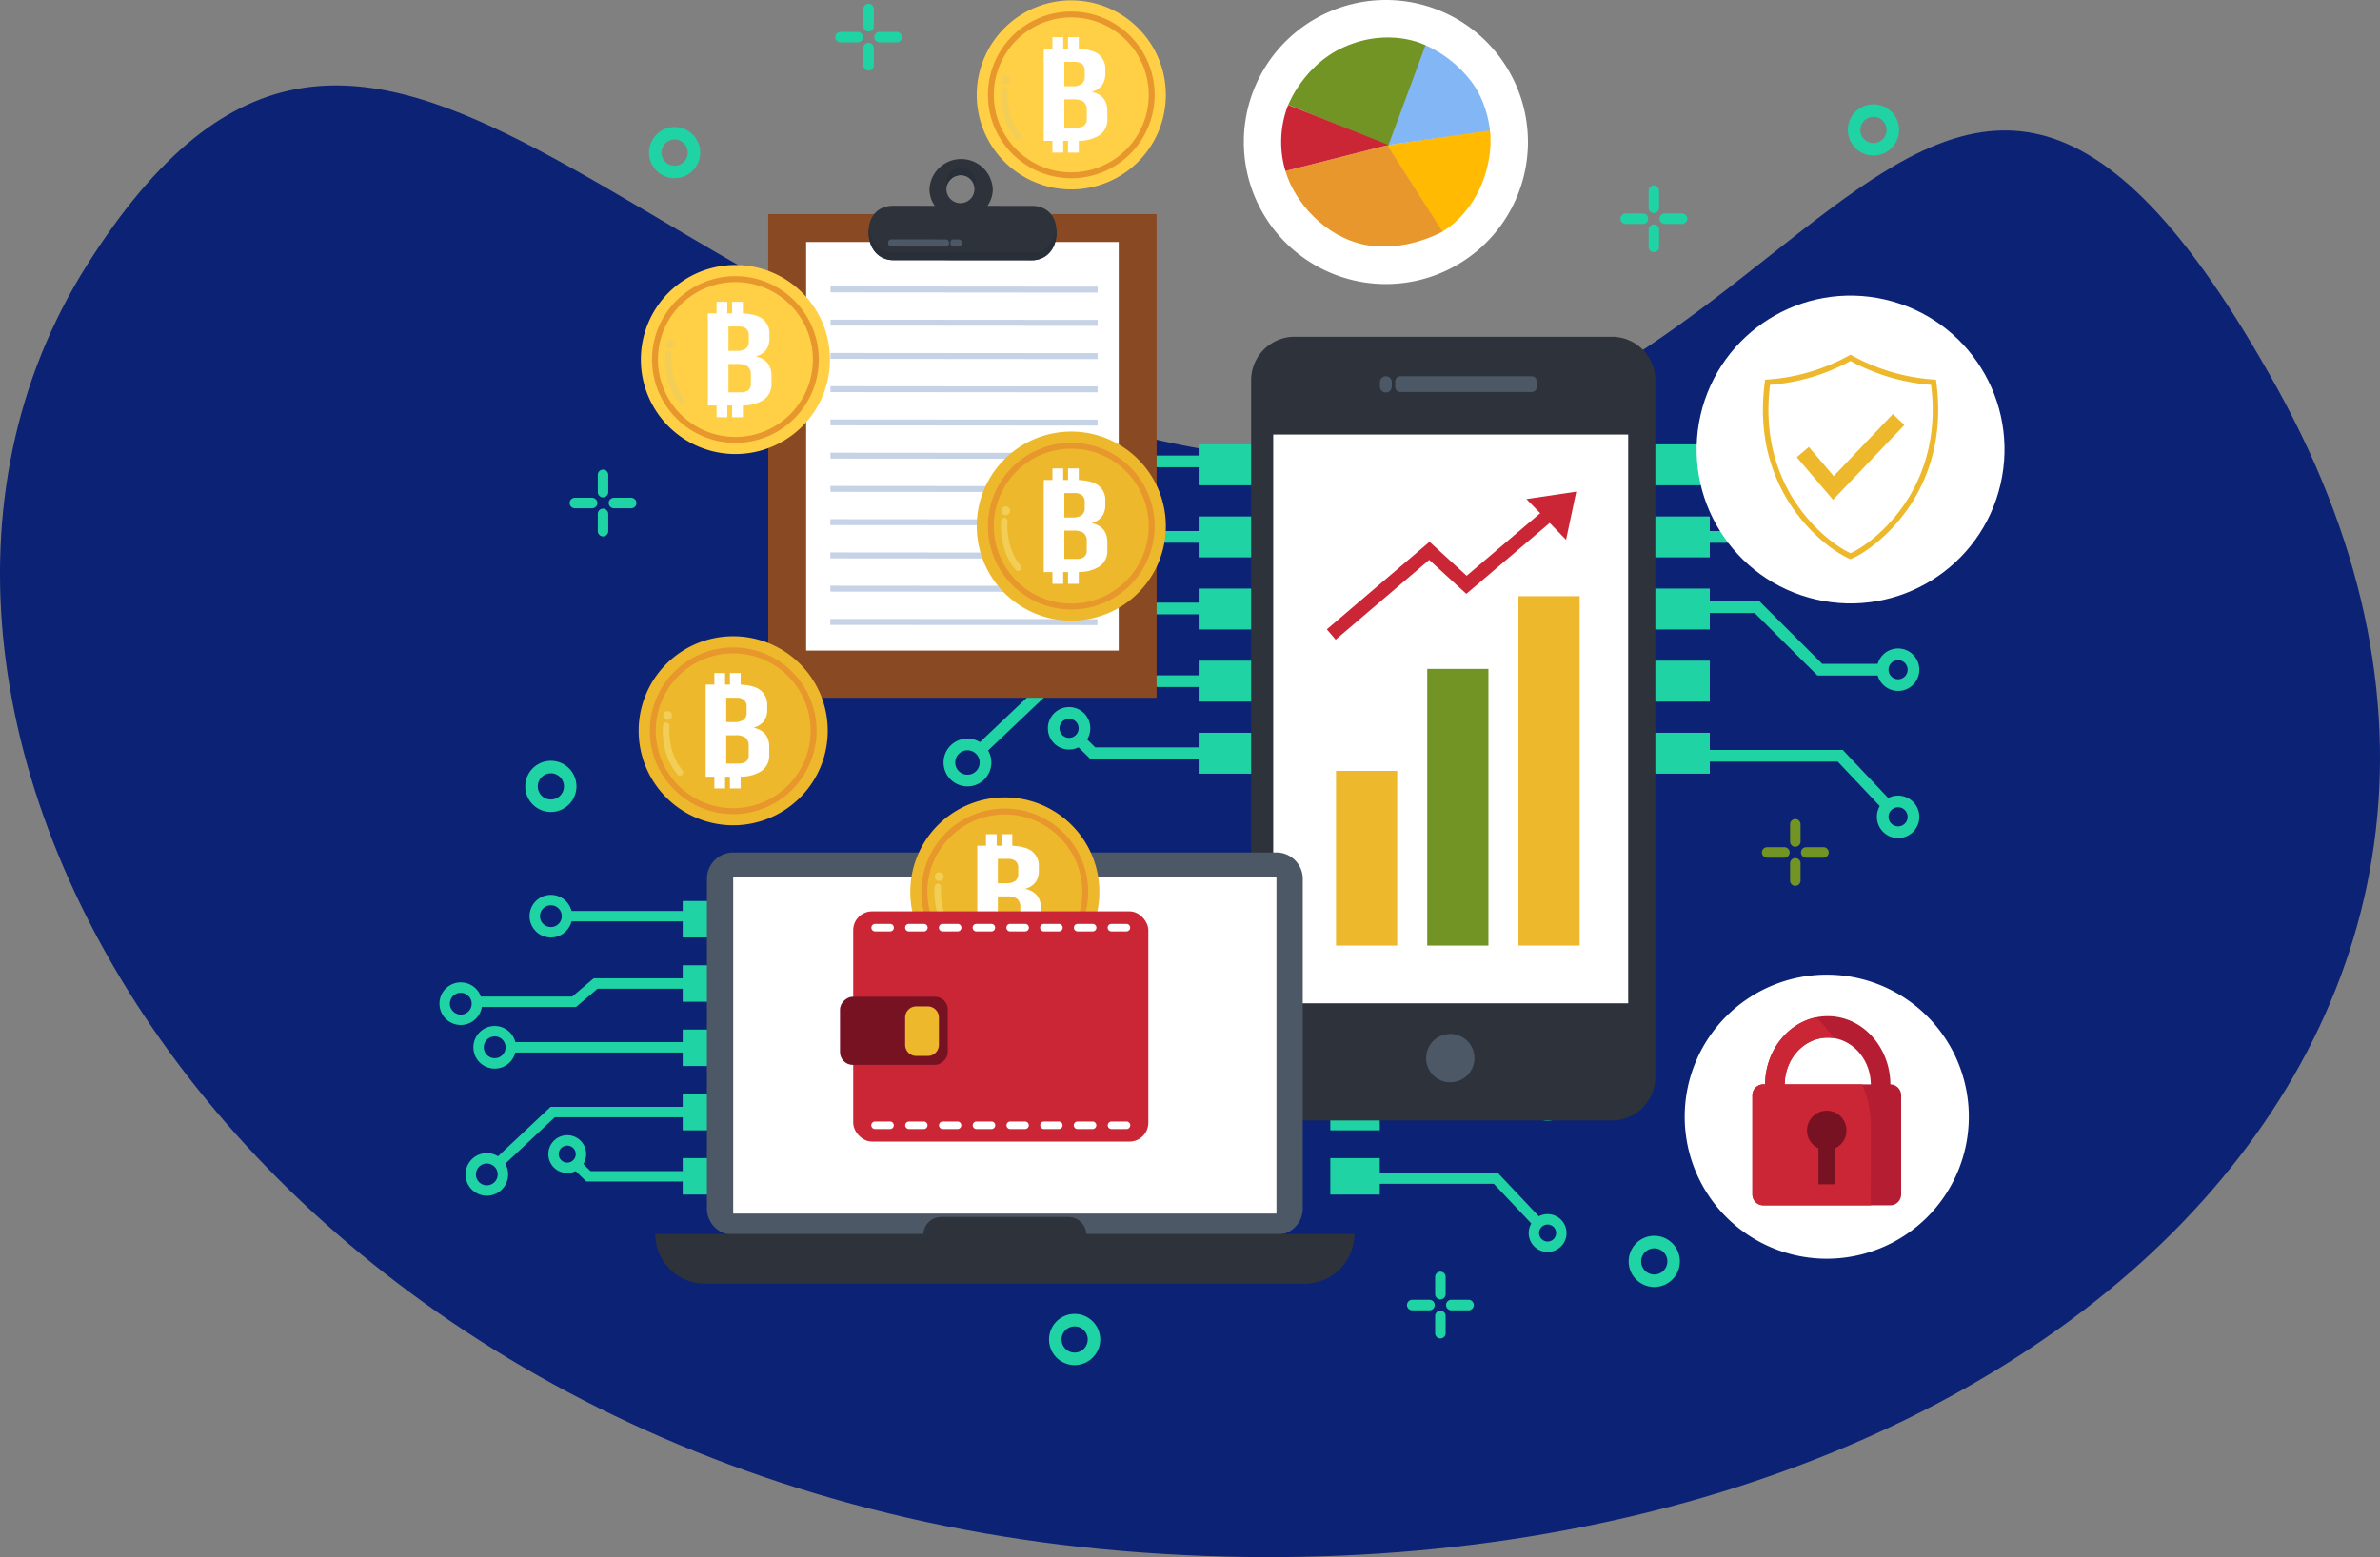<svg xmlns="http://www.w3.org/2000/svg" width="806.135" height="527.571" viewBox="0 0 806.135 527.571">
  <rect x="0" y="0" width="806.135" height="527.571" fill="#808080" stroke="none"/>
  <g id="Group_5208" data-name="Group 5208" transform="translate(-140 -872.745)">
    <path id="Path_3635" data-name="Path 3635" d="M3006.062,2319.4c-198.088-32.973-284.358-217.779-381.968-62.737s56.142,410.876,350.866,435.415,514.054-171.627,391.129-394.007S3204.149,2352.369,3006.062,2319.4Z" transform="translate(-2454.801 -1293.838)" fill="#0b2275"/>
    <g id="Objects" transform="translate(269.227 823.746)">
      <g id="Group_5176" data-name="Group 5176" transform="translate(19.629 48.999)">
        <g id="Group_5053" data-name="Group 5053" transform="translate(29.061 1.278)">
          <g id="Group_5052" data-name="Group 5052">
            <g id="Group_5042" data-name="Group 5042" transform="translate(0 256.498)">
              <path id="Path_8190" data-name="Path 8190" d="M53.558,290.391a8.67,8.67,0,1,1,8.67-8.67A8.682,8.682,0,0,1,53.558,290.391Zm0-13.1a4.434,4.434,0,1,0,4.434,4.434A4.44,4.44,0,0,0,53.558,277.287Z" transform="translate(-44.888 -273.052)" fill="#1fd3a4"/>
            </g>
            <g id="Group_5043" data-name="Group 5043" transform="translate(373.737 417.431)">
              <path id="Path_8191" data-name="Path 8191" d="M378.4,430.27a8.67,8.67,0,1,1,8.67-8.669A8.68,8.68,0,0,1,378.4,430.27Zm0-13.1a4.434,4.434,0,1,0,4.434,4.435A4.441,4.441,0,0,0,378.4,417.166Z" transform="translate(-369.731 -412.931)" fill="#1fd3a4"/>
            </g>
            <g id="Group_5044" data-name="Group 5044" transform="translate(447.978 34.075)">
              <path id="Path_8192" data-name="Path 8192" d="M442.929,97.066A8.67,8.67,0,1,1,451.6,88.4,8.681,8.681,0,0,1,442.929,97.066Zm0-13.1a4.434,4.434,0,1,0,4.434,4.435A4.441,4.441,0,0,0,442.929,83.962Z" transform="translate(-434.259 -79.727)" fill="#1fd3a4"/>
            </g>
            <g id="Group_5045" data-name="Group 5045" transform="translate(177.407 443.891)">
              <path id="Path_8193" data-name="Path 8193" d="M207.756,453.27a8.67,8.67,0,1,1,8.67-8.67A8.682,8.682,0,0,1,207.756,453.27Zm0-13.106a4.435,4.435,0,1,0,4.435,4.435A4.44,4.44,0,0,0,207.756,440.164Z" transform="translate(-199.086 -435.929)" fill="#1fd3a4"/>
            </g>
            <g id="Group_5046" data-name="Group 5046" transform="translate(41.911 41.761)">
              <path id="Path_8194" data-name="Path 8194" d="M89.986,103.747a8.67,8.67,0,1,1,8.671-8.669A8.681,8.681,0,0,1,89.986,103.747Zm0-13.1a4.434,4.434,0,1,0,4.435,4.435A4.44,4.44,0,0,0,89.986,90.643Z" transform="translate(-81.316 -86.408)" fill="#1fd3a4"/>
            </g>
            <g id="Group_5047" data-name="Group 5047" transform="translate(15.023 157.837)">
              <path id="Path_8195" data-name="Path 8195" d="M68.011,187.3a1.777,1.777,0,0,0-1.776,1.776v5.843a1.776,1.776,0,0,0,3.553,0v-5.843A1.776,1.776,0,0,0,68.011,187.3Z" transform="translate(-56.698 -187.298)" fill="#1fd3a4"/>
              <path id="Path_8196" data-name="Path 8196" d="M68.011,198.8a1.777,1.777,0,0,0-1.776,1.776v5.843a1.776,1.776,0,1,0,3.553,0v-5.843A1.776,1.776,0,0,0,68.011,198.8Z" transform="translate(-56.698 -185.567)" fill="#1fd3a4"/>
              <path id="Path_8197" data-name="Path 8197" d="M77.065,195.587H71.222a1.776,1.776,0,1,0,0,3.553h5.842a1.776,1.776,0,1,0,0-3.553Z" transform="translate(-56.215 -186.05)" fill="#1fd3a4"/>
              <path id="Path_8198" data-name="Path 8198" d="M65.565,195.587H59.722a1.776,1.776,0,0,0,0,3.553h5.842a1.776,1.776,0,1,0,0-3.553Z" transform="translate(-57.946 -186.05)" fill="#1fd3a4"/>
            </g>
            <g id="Group_5048" data-name="Group 5048" transform="translate(104.985)">
              <path id="Path_8199" data-name="Path 8199" d="M146.2,50.11a1.776,1.776,0,0,0-1.776,1.776v5.842a1.776,1.776,0,1,0,3.553,0V51.886A1.776,1.776,0,0,0,146.2,50.11Z" transform="translate(-134.89 -50.11)" fill="#1fd3a4"/>
              <path id="Path_8200" data-name="Path 8200" d="M146.2,61.61a1.776,1.776,0,0,0-1.776,1.776v5.842a1.776,1.776,0,1,0,3.553,0V63.386A1.776,1.776,0,0,0,146.2,61.61Z" transform="translate(-134.89 -48.379)" fill="#1fd3a4"/>
              <path id="Path_8201" data-name="Path 8201" d="M155.258,58.4h-5.843a1.776,1.776,0,1,0,0,3.553h5.843a1.776,1.776,0,0,0,0-3.553Z" transform="translate(-134.407 -48.862)" fill="#1fd3a4"/>
              <path id="Path_8202" data-name="Path 8202" d="M143.758,58.4h-5.843a1.776,1.776,0,1,0,0,3.553h5.843a1.776,1.776,0,0,0,0-3.553Z" transform="translate(-136.138 -48.862)" fill="#1fd3a4"/>
            </g>
            <g id="Group_5049" data-name="Group 5049" transform="translate(418.863 276.235)">
              <path id="Path_8203" data-name="Path 8203" d="M419.018,290.207a1.776,1.776,0,0,0-1.776,1.776v5.842a1.776,1.776,0,0,0,3.553,0v-5.842A1.775,1.775,0,0,0,419.018,290.207Z" transform="translate(-407.705 -290.207)" fill="#729424"/>
              <path id="Path_8204" data-name="Path 8204" d="M419.018,301.707a1.776,1.776,0,0,0-1.776,1.776v5.842a1.776,1.776,0,0,0,3.553,0v-5.842A1.775,1.775,0,0,0,419.018,301.707Z" transform="translate(-407.705 -288.476)" fill="#729424"/>
              <path id="Path_8205" data-name="Path 8205" d="M428.072,298.5h-5.842a1.776,1.776,0,1,0,0,3.553h5.842a1.776,1.776,0,0,0,0-3.553Z" transform="translate(-407.222 -288.959)" fill="#729424"/>
              <path id="Path_8206" data-name="Path 8206" d="M416.572,298.5h-5.842a1.776,1.776,0,1,0,0,3.553h5.842a1.776,1.776,0,0,0,0-3.553Z" transform="translate(-408.953 -288.959)" fill="#729424"/>
            </g>
            <g id="Group_5050" data-name="Group 5050" transform="translate(370.952 61.526)">
              <path id="Path_8207" data-name="Path 8207" d="M377.375,103.587a1.776,1.776,0,0,0-1.776,1.776v5.843a1.776,1.776,0,1,0,3.552,0v-5.843A1.776,1.776,0,0,0,377.375,103.587Z" transform="translate(-366.062 -103.587)" fill="#1fd3a4"/>
              <path id="Path_8208" data-name="Path 8208" d="M377.375,115.087a1.776,1.776,0,0,0-1.776,1.776v5.843a1.776,1.776,0,1,0,3.552,0v-5.843A1.776,1.776,0,0,0,377.375,115.087Z" transform="translate(-366.062 -101.856)" fill="#1fd3a4"/>
              <path id="Path_8209" data-name="Path 8209" d="M386.429,111.876h-5.843a1.776,1.776,0,0,0,0,3.553h5.843a1.776,1.776,0,1,0,0-3.553Z" transform="translate(-365.579 -102.339)" fill="#1fd3a4"/>
              <path id="Path_8210" data-name="Path 8210" d="M374.929,111.876h-5.843a1.776,1.776,0,0,0,0,3.553h5.843a1.776,1.776,0,1,0,0-3.553Z" transform="translate(-367.31 -102.339)" fill="#1fd3a4"/>
            </g>
            <g id="Group_5051" data-name="Group 5051" transform="translate(298.651 429.58)">
              <path id="Path_8211" data-name="Path 8211" d="M314.533,423.49a1.776,1.776,0,0,0-1.775,1.776v5.844a1.776,1.776,0,0,0,3.553,0v-5.844A1.778,1.778,0,0,0,314.533,423.49Z" transform="translate(-303.22 -423.49)" fill="#1fd3a4"/>
              <path id="Path_8212" data-name="Path 8212" d="M314.533,434.99a1.776,1.776,0,0,0-1.775,1.776v5.844a1.776,1.776,0,1,0,3.553,0v-5.844A1.778,1.778,0,0,0,314.533,434.99Z" transform="translate(-303.22 -421.759)" fill="#1fd3a4"/>
              <path id="Path_8213" data-name="Path 8213" d="M323.588,431.779h-5.843a1.776,1.776,0,0,0,0,3.553h5.843a1.776,1.776,0,1,0,0-3.553Z" transform="translate(-302.737 -422.242)" fill="#1fd3a4"/>
              <path id="Path_8214" data-name="Path 8214" d="M312.088,431.779h-5.843a1.776,1.776,0,0,0,0,3.553h5.843a1.776,1.776,0,0,0,0-3.553Z" transform="translate(-304.468 -422.242)" fill="#1fd3a4"/>
            </g>
          </g>
        </g>
        <g id="Group_5089" data-name="Group 5089" transform="translate(160.841 137.994)">
          <g id="Group_5072" data-name="Group 5072" transform="translate(0 10.232)">
            <g id="Group_5071" data-name="Group 5071">
              <g id="Group_5054" data-name="Group 5054" transform="translate(96.297 2.33)">
                <rect id="Rectangle_1985" data-name="Rectangle 1985" width="18.787" height="13.861" fill="#1fd3a4"/>
                <rect id="Rectangle_1986" data-name="Rectangle 1986" width="18.787" height="13.862" transform="translate(0 24.431)" fill="#1fd3a4"/>
                <rect id="Rectangle_1987" data-name="Rectangle 1987" width="18.787" height="13.862" transform="translate(0 48.862)" fill="#1fd3a4"/>
                <rect id="Rectangle_1988" data-name="Rectangle 1988" width="18.787" height="13.862" transform="translate(0 73.294)" fill="#1fd3a4"/>
                <rect id="Rectangle_1989" data-name="Rectangle 1989" width="18.787" height="13.861" transform="translate(0 97.725)" fill="#1fd3a4"/>
              </g>
              <g id="Group_5070" data-name="Group 5070">
                <g id="Group_5057" data-name="Group 5057" transform="translate(9.896 80.578)">
                  <g id="Group_5055" data-name="Group 5055" transform="translate(9.917)">
                    <path id="Path_8215" data-name="Path 8215" d="M179.372,275.666l-2.724-2.869,26.283-24.927h56.162v3.955H204.507Z" transform="translate(-176.648 -247.869)" fill="#1fd3a4"/>
                  </g>
                  <g id="Group_5056" data-name="Group 5056" transform="translate(0 21.451)">
                    <path id="Path_8216" data-name="Path 8216" d="M176.124,282.705a8.1,8.1,0,1,1,8.1-8.1A8.105,8.105,0,0,1,176.124,282.705Zm0-12.236a4.14,4.14,0,1,0,4.142,4.141A4.145,4.145,0,0,0,176.124,270.47Z" transform="translate(-168.029 -266.514)" fill="#1fd3a4"/>
                  </g>
                </g>
                <g id="Group_5060" data-name="Group 5060" transform="translate(12.887 49.843)">
                  <g id="Group_5058" data-name="Group 5058" transform="translate(12.736 6.118)">
                    <rect id="Rectangle_1990" data-name="Rectangle 1990" width="76.634" height="3.956" fill="#1fd3a4"/>
                  </g>
                  <g id="Group_5059" data-name="Group 5059">
                    <path id="Path_8217" data-name="Path 8217" d="M178.725,237.347a8.1,8.1,0,1,1,8.1-8.1A8.106,8.106,0,0,1,178.725,237.347Zm0-12.237a4.141,4.141,0,1,0,4.141,4.141A4.147,4.147,0,0,0,178.725,225.11Z" transform="translate(-170.629 -221.155)" fill="#1fd3a4"/>
                  </g>
                </g>
                <g id="Group_5063" data-name="Group 5063" transform="translate(0 31.713)">
                  <g id="Group_5061" data-name="Group 5061" transform="translate(12.769)">
                    <path id="Path_8218" data-name="Path 8218" d="M213.525,216.285h-43V212.33h41.545l8.158-6.932h39.785v3.956H221.683Z" transform="translate(-170.526 -205.398)" fill="#1fd3a4"/>
                  </g>
                  <g id="Group_5062" data-name="Group 5062" transform="translate(0 1.547)">
                    <path id="Path_8219" data-name="Path 8219" d="M167.524,222.934a8.1,8.1,0,1,1,8.1-8.1A8.106,8.106,0,0,1,167.524,222.934Zm0-12.236a4.14,4.14,0,1,0,4.14,4.14A4.145,4.145,0,0,0,167.524,210.7Z" transform="translate(-159.428 -206.742)" fill="#1fd3a4"/>
                  </g>
                </g>
                <g id="Group_5066" data-name="Group 5066" transform="translate(38.106)">
                  <g id="Group_5064" data-name="Group 5064" transform="translate(12.98 6.119)">
                    <rect id="Rectangle_1991" data-name="Rectangle 1991" width="51.171" height="3.955" fill="#1fd3a4"/>
                  </g>
                  <g id="Group_5065" data-name="Group 5065">
                    <path id="Path_8220" data-name="Path 8220" d="M200.644,194.024a8.1,8.1,0,1,1,8.1-8.1A8.105,8.105,0,0,1,200.644,194.024Zm0-12.237a4.141,4.141,0,1,0,4.142,4.142A4.148,4.148,0,0,0,200.644,181.787Z" transform="translate(-192.549 -177.833)" fill="#1fd3a4"/>
                  </g>
                </g>
                <g id="Group_5069" data-name="Group 5069" transform="translate(45.23 91.349)">
                  <g id="Group_5067" data-name="Group 5067" transform="translate(7.931 8.413)">
                    <path id="Path_8221" data-name="Path 8221" d="M254.731,273.746H212.146l-6.511-6.376,2.77-2.827,5.356,5.247h40.97Z" transform="translate(-205.635 -264.543)" fill="#1fd3a4"/>
                  </g>
                  <g id="Group_5068" data-name="Group 5068">
                    <path id="Path_8222" data-name="Path 8222" d="M205.931,271.61a7.19,7.19,0,1,1,7.191-7.188A7.2,7.2,0,0,1,205.931,271.61Zm0-10.423a3.234,3.234,0,1,0,3.235,3.234A3.237,3.237,0,0,0,205.931,261.188Z" transform="translate(-198.741 -257.231)" fill="#1fd3a4"/>
                  </g>
                </g>
              </g>
            </g>
          </g>
          <g id="Group_5088" data-name="Group 5088" transform="translate(250.64)">
            <g id="Group_5087" data-name="Group 5087">
              <g id="Group_5086" data-name="Group 5086">
                <g id="Group_5075" data-name="Group 5075" transform="translate(12.305)">
                  <g id="Group_5073" data-name="Group 5073" transform="translate(0 5.213)">
                    <path id="Path_8223" data-name="Path 8223" d="M418.035,189.729H387.974v-3.956h27.949l8.239-12.3h30.392v3.955h-28.28Z" transform="translate(-387.974 -173.471)" fill="#1fd3a4"/>
                  </g>
                  <g id="Group_5074" data-name="Group 5074" transform="translate(63.772)">
                    <path id="Path_8224" data-name="Path 8224" d="M443.4,176.131a7.189,7.189,0,1,1,7.188,7.191A7.2,7.2,0,0,1,443.4,176.131Zm10.424,0a3.234,3.234,0,1,0-3.235,3.234A3.238,3.238,0,0,0,453.827,176.131Z" transform="translate(-443.403 -168.94)" fill="#1fd3a4"/>
                  </g>
                </g>
                <g id="Group_5078" data-name="Group 5078" transform="translate(12.305 19.116)">
                  <g id="Group_5076" data-name="Group 5076" transform="translate(0 8.648)">
                    <path id="Path_8225" data-name="Path 8225" d="M433.1,211.209h-45.13v-3.956h43.369L444.1,193.071l2.94,2.646Z" transform="translate(-387.974 -193.071)" fill="#1fd3a4"/>
                  </g>
                  <g id="Group_5077" data-name="Group 5077" transform="translate(52.51)">
                    <path id="Path_8226" data-name="Path 8226" d="M433.614,192.745a7.19,7.19,0,1,1,7.188,7.191A7.2,7.2,0,0,1,433.614,192.745Zm10.424,0a3.234,3.234,0,1,0-3.235,3.234A3.238,3.238,0,0,0,444.038,192.745Z" transform="translate(-433.614 -185.555)" fill="#1fd3a4"/>
                  </g>
                </g>
                <g id="Group_5081" data-name="Group 5081" transform="translate(14.035 65.746)">
                  <g id="Group_5079" data-name="Group 5079">
                    <path id="Path_8227" data-name="Path 8227" d="M454.328,251.227H430.685l-21.259-21.186H389.477v-3.956H411.06l21.26,21.187h22.008Z" transform="translate(-389.477 -226.085)" fill="#1fd3a4"/>
                  </g>
                  <g id="Group_5080" data-name="Group 5080" transform="translate(61.348 15.974)">
                    <path id="Path_8228" data-name="Path 8228" d="M442.8,247.16a7.189,7.189,0,1,1,7.188,7.191A7.2,7.2,0,0,1,442.8,247.16Zm10.423,0a3.234,3.234,0,1,0-3.234,3.234A3.237,3.237,0,0,0,453.223,247.16Z" transform="translate(-442.8 -239.969)" fill="#1fd3a4"/>
                  </g>
                </g>
                <g id="Group_5084" data-name="Group 5084" transform="translate(14.035 116.103)">
                  <g id="Group_5082" data-name="Group 5082">
                    <path id="Path_8229" data-name="Path 8229" d="M454.045,291.236,437.572,273.81H389.477v-3.956h49.8l17.642,18.667Z" transform="translate(-389.477 -269.854)" fill="#1fd3a4"/>
                  </g>
                  <g id="Group_5083" data-name="Group 5083" transform="translate(61.348 15.472)">
                    <path id="Path_8230" data-name="Path 8230" d="M442.8,290.491a7.189,7.189,0,1,1,7.188,7.191A7.2,7.2,0,0,1,442.8,290.491Zm10.423,0a3.234,3.234,0,1,0-3.234,3.234A3.237,3.237,0,0,0,453.223,290.491Z" transform="translate(-442.8 -283.301)" fill="#1fd3a4"/>
                  </g>
                </g>
                <g id="Group_5085" data-name="Group 5085" transform="translate(0 12.562)">
                  <rect id="Rectangle_1992" data-name="Rectangle 1992" width="18.787" height="13.861" fill="#1fd3a4"/>
                  <rect id="Rectangle_1993" data-name="Rectangle 1993" width="18.787" height="13.862" transform="translate(0 24.431)" fill="#1fd3a4"/>
                  <rect id="Rectangle_1994" data-name="Rectangle 1994" width="18.787" height="13.862" transform="translate(0 48.862)" fill="#1fd3a4"/>
                  <rect id="Rectangle_1995" data-name="Rectangle 1995" width="18.787" height="13.862" transform="translate(0 73.294)" fill="#1fd3a4"/>
                  <rect id="Rectangle_1996" data-name="Rectangle 1996" width="18.787" height="13.861" transform="translate(0 97.725)" fill="#1fd3a4"/>
                </g>
              </g>
            </g>
          </g>
        </g>
        <g id="Group_5125" data-name="Group 5125" transform="translate(0 294.08)">
          <g id="Group_5108" data-name="Group 5108" transform="translate(0 9.12)">
            <g id="Group_5107" data-name="Group 5107">
              <g id="Group_5090" data-name="Group 5090" transform="translate(82.384 2.077)">
                <rect id="Rectangle_1997" data-name="Rectangle 1997" width="16.746" height="12.357" fill="#1fd3a4"/>
                <rect id="Rectangle_1998" data-name="Rectangle 1998" width="16.746" height="12.356" transform="translate(0 21.778)" fill="#1fd3a4"/>
                <rect id="Rectangle_1999" data-name="Rectangle 1999" width="16.746" height="12.356" transform="translate(0 43.554)" fill="#1fd3a4"/>
                <rect id="Rectangle_2000" data-name="Rectangle 2000" width="16.746" height="12.356" transform="translate(0 65.332)" fill="#1fd3a4"/>
                <rect id="Rectangle_2001" data-name="Rectangle 2001" width="16.746" height="12.356" transform="translate(0 87.109)" fill="#1fd3a4"/>
              </g>
              <g id="Group_5106" data-name="Group 5106">
                <g id="Group_5093" data-name="Group 5093" transform="translate(8.821 71.823)">
                  <g id="Group_5091" data-name="Group 5091" transform="translate(8.839)">
                    <path id="Path_8231" data-name="Path 8231" d="M37.407,396.286l-2.428-2.558L54.955,374.96h50.06v3.526H56.36Z" transform="translate(-34.979 -374.96)" fill="#1fd3a4"/>
                  </g>
                  <g id="Group_5092" data-name="Group 5092" transform="translate(0 15.669)">
                    <path id="Path_8232" data-name="Path 8232" d="M34.512,403.012a7.217,7.217,0,1,1,7.217-7.216A7.225,7.225,0,0,1,34.512,403.012Zm0-10.907A3.691,3.691,0,1,0,38.2,395.8,3.7,3.7,0,0,0,34.512,392.105Z" transform="translate(-27.296 -388.579)" fill="#1fd3a4"/>
                  </g>
                </g>
                <g id="Group_5096" data-name="Group 5096" transform="translate(11.487 44.427)">
                  <g id="Group_5094" data-name="Group 5094" transform="translate(11.354 5.454)">
                    <rect id="Rectangle_2002" data-name="Rectangle 2002" width="64.856" height="3.526" fill="#1fd3a4"/>
                  </g>
                  <g id="Group_5095" data-name="Group 5095">
                    <path id="Path_8233" data-name="Path 8233" d="M36.83,365.581a7.217,7.217,0,1,1,7.216-7.216A7.226,7.226,0,0,1,36.83,365.581Zm0-10.907a3.691,3.691,0,1,0,3.691,3.691A3.695,3.695,0,0,0,36.83,354.674Z" transform="translate(-29.613 -351.148)" fill="#1fd3a4"/>
                  </g>
                </g>
                <g id="Group_5099" data-name="Group 5099" transform="translate(0 28.269)">
                  <g id="Group_5097" data-name="Group 5097" transform="translate(11.383)">
                    <path id="Path_8234" data-name="Path 8234" d="M64.4,346.808H29.523v-3.526H63.1l7.272-6.178h35.461v3.526H71.669Z" transform="translate(-29.523 -337.104)" fill="#1fd3a4"/>
                  </g>
                  <g id="Group_5098" data-name="Group 5098" transform="translate(0 1.379)">
                    <path id="Path_8235" data-name="Path 8235" d="M26.845,352.735a7.217,7.217,0,1,1,7.217-7.217A7.226,7.226,0,0,1,26.845,352.735Zm0-10.908a3.691,3.691,0,1,0,3.691,3.691A3.7,3.7,0,0,0,26.845,341.827Z" transform="translate(-19.629 -338.302)" fill="#1fd3a4"/>
                  </g>
                </g>
                <g id="Group_5102" data-name="Group 5102" transform="translate(30.514)">
                  <g id="Group_5100" data-name="Group 5100" transform="translate(11.571 5.454)">
                    <rect id="Rectangle_2003" data-name="Rectangle 2003" width="45.612" height="3.526" fill="#1fd3a4"/>
                  </g>
                  <g id="Group_5101" data-name="Group 5101">
                    <path id="Path_8236" data-name="Path 8236" d="M53.368,326.966a7.217,7.217,0,1,1,7.216-7.216A7.227,7.227,0,0,1,53.368,326.966Zm0-10.907a3.69,3.69,0,1,0,3.691,3.691A3.695,3.695,0,0,0,53.368,316.059Z" transform="translate(-46.151 -312.533)" fill="#1fd3a4"/>
                  </g>
                </g>
                <g id="Group_5105" data-name="Group 5105" transform="translate(36.865 81.425)">
                  <g id="Group_5103" data-name="Group 5103" transform="translate(7.07 7.497)">
                    <path id="Path_8237" data-name="Path 8237" d="M101.578,398.025H63.62l-5.8-5.683,2.468-2.52,4.774,4.677h36.519Z" transform="translate(-57.816 -389.822)" fill="#1fd3a4"/>
                  </g>
                  <g id="Group_5104" data-name="Group 5104">
                    <path id="Path_8238" data-name="Path 8238" d="M58.081,396.122a6.408,6.408,0,1,1,6.41-6.406A6.415,6.415,0,0,1,58.081,396.122Zm0-9.29a2.883,2.883,0,1,0,2.883,2.884A2.887,2.887,0,0,0,58.081,386.831Z" transform="translate(-51.671 -383.306)" fill="#1fd3a4"/>
                  </g>
                </g>
              </g>
            </g>
          </g>
          <g id="Group_5124" data-name="Group 5124" transform="translate(301.736)">
            <g id="Group_5123" data-name="Group 5123">
              <g id="Group_5122" data-name="Group 5122">
                <g id="Group_5111" data-name="Group 5111" transform="translate(10.969)">
                  <g id="Group_5109" data-name="Group 5109" transform="translate(0 4.646)">
                    <path id="Path_8239" data-name="Path 8239" d="M318.22,323.136h-26.8V319.61h24.913l7.344-10.966h27.091v3.526H325.565Z" transform="translate(-291.425 -308.645)" fill="#1fd3a4"/>
                  </g>
                  <g id="Group_5110" data-name="Group 5110" transform="translate(56.845)">
                    <path id="Path_8240" data-name="Path 8240" d="M340.833,311.016a6.408,6.408,0,1,1,6.406,6.408A6.414,6.414,0,0,1,340.833,311.016Zm9.29,0a2.883,2.883,0,1,0-2.884,2.883A2.886,2.886,0,0,0,350.123,311.016Z" transform="translate(-340.833 -304.606)" fill="#1fd3a4"/>
                  </g>
                </g>
                <g id="Group_5114" data-name="Group 5114" transform="translate(10.969 17.038)">
                  <g id="Group_5112" data-name="Group 5112" transform="translate(0 7.71)">
                    <path id="Path_8241" data-name="Path 8241" d="M331.651,342.283H291.425v-3.526h38.657l11.374-12.641,2.62,2.358Z" transform="translate(-291.425 -326.116)" fill="#1fd3a4"/>
                  </g>
                  <g id="Group_5113" data-name="Group 5113" transform="translate(46.806)">
                    <path id="Path_8242" data-name="Path 8242" d="M332.107,325.825a6.408,6.408,0,1,1,6.408,6.41A6.416,6.416,0,0,1,332.107,325.825Zm9.292,0a2.883,2.883,0,1,0-2.883,2.883A2.886,2.886,0,0,0,341.4,325.825Z" transform="translate(-332.107 -319.415)" fill="#1fd3a4"/>
                  </g>
                </g>
                <g id="Group_5117" data-name="Group 5117" transform="translate(12.511 58.604)">
                  <g id="Group_5115" data-name="Group 5115">
                    <path id="Path_8243" data-name="Path 8243" d="M350.57,377.953H329.5l-18.95-18.885H292.765v-3.526H312l18.951,18.885H350.57Z" transform="translate(-292.765 -355.543)" fill="#1fd3a4"/>
                  </g>
                  <g id="Group_5116" data-name="Group 5116" transform="translate(54.685 14.239)">
                    <path id="Path_8244" data-name="Path 8244" d="M340.3,374.327a6.408,6.408,0,1,1,6.406,6.41A6.415,6.415,0,0,1,340.3,374.327Zm9.29,0a2.883,2.883,0,1,0-2.884,2.884A2.886,2.886,0,0,0,349.585,374.327Z" transform="translate(-340.295 -367.919)" fill="#1fd3a4"/>
                  </g>
                </g>
                <g id="Group_5120" data-name="Group 5120" transform="translate(12.511 103.49)">
                  <g id="Group_5118" data-name="Group 5118">
                    <path id="Path_8245" data-name="Path 8245" d="M350.317,413.615l-14.683-15.533h-42.87v-3.526h44.389L352.879,411.2Z" transform="translate(-292.765 -394.557)" fill="#1fd3a4"/>
                  </g>
                  <g id="Group_5119" data-name="Group 5119" transform="translate(54.685 13.789)">
                    <path id="Path_8246" data-name="Path 8246" d="M340.3,412.952a6.408,6.408,0,1,1,6.406,6.41A6.415,6.415,0,0,1,340.3,412.952Zm9.29,0a2.883,2.883,0,1,0-2.884,2.883A2.887,2.887,0,0,0,349.585,412.952Z" transform="translate(-340.295 -406.542)" fill="#1fd3a4"/>
                  </g>
                </g>
                <g id="Group_5121" data-name="Group 5121" transform="translate(0 11.197)">
                  <rect id="Rectangle_2004" data-name="Rectangle 2004" width="16.747" height="12.357" fill="#1fd3a4"/>
                  <rect id="Rectangle_2005" data-name="Rectangle 2005" width="16.747" height="12.356" transform="translate(0 21.778)" fill="#1fd3a4"/>
                  <rect id="Rectangle_2006" data-name="Rectangle 2006" width="16.747" height="12.356" transform="translate(0 43.554)" fill="#1fd3a4"/>
                  <rect id="Rectangle_2007" data-name="Rectangle 2007" width="16.747" height="12.356" transform="translate(0 65.332)" fill="#1fd3a4"/>
                  <rect id="Rectangle_2008" data-name="Rectangle 2008" width="16.747" height="12.356" transform="translate(0 87.109)" fill="#1fd3a4"/>
                </g>
              </g>
            </g>
          </g>
        </g>
        <g id="Group_5132" data-name="Group 5132" transform="translate(111.354 53.881)">
          <g id="Group_5128" data-name="Group 5128" transform="translate(0 18.654)">
            <g id="Group_5126" data-name="Group 5126">
              <rect id="Rectangle_2009" data-name="Rectangle 2009" width="131.547" height="163.89" fill="#894923"/>
            </g>
            <rect id="Rectangle_2010" data-name="Rectangle 2010" width="105.868" height="138.438" transform="translate(12.842 9.455)" fill="#fff"/>
            <g id="Group_5127" data-name="Group 5127" transform="translate(21.017 25.525)">
              <line id="Line_12" data-name="Line 12" x2="90.485" y2="0.072" transform="translate(0.088)" fill="none" stroke="#c6d2e5" stroke-width="2"/>
              <line id="Line_13" data-name="Line 13" x2="90.484" y2="0.071" transform="translate(0.08 11.265)" fill="none" stroke="#c6d2e5" stroke-width="2"/>
              <line id="Line_14" data-name="Line 14" x2="90.485" y2="0.071" transform="translate(0.071 22.529)" fill="none" stroke="#c6d2e5" stroke-width="2"/>
              <line id="Line_15" data-name="Line 15" x2="90.485" y2="0.072" transform="translate(0.062 33.794)" fill="none" stroke="#c6d2e5" stroke-width="2"/>
              <line id="Line_16" data-name="Line 16" x2="90.485" y2="0.073" transform="translate(0.053 45.059)" fill="none" stroke="#c6d2e5" stroke-width="2"/>
              <line id="Line_17" data-name="Line 17" x2="90.484" y2="0.072" transform="translate(0.045 56.325)" fill="none" stroke="#c6d2e5" stroke-width="2"/>
              <line id="Line_18" data-name="Line 18" x2="90.485" y2="0.071" transform="translate(0.035 67.589)" fill="none" stroke="#c6d2e5" stroke-width="2"/>
              <line id="Line_19" data-name="Line 19" x2="90.484" y2="0.072" transform="translate(0.027 78.855)" fill="none" stroke="#c6d2e5" stroke-width="2"/>
              <line id="Line_20" data-name="Line 20" x2="90.484" y2="0.071" transform="translate(0.018 90.12)" fill="none" stroke="#c6d2e5" stroke-width="2"/>
              <line id="Line_21" data-name="Line 21" x2="90.485" y2="0.071" transform="translate(0.008 101.386)" fill="none" stroke="#c6d2e5" stroke-width="2"/>
              <line id="Line_22" data-name="Line 22" x2="90.484" y2="0.07" transform="translate(0 112.652)" fill="none" stroke="#c6d2e5" stroke-width="2"/>
            </g>
          </g>
          <g id="Group_5131" data-name="Group 5131" transform="translate(34.006)">
            <g id="Group_5129" data-name="Group 5129">
              <path id="Path_8247" data-name="Path 8247" d="M201.306,111.706l-15.082-.013a9.8,9.8,0,0,0,1.8-5.652,10.734,10.734,0,0,0-21.441-.016,9.8,9.8,0,0,0,1.794,5.654l-14.072-.01c-4.6,0-8.329,2.909-8.333,8.881s3.721,9.531,8.319,9.534l47,.037c4.6,0,8.331-3.549,8.334-9.523S205.907,111.709,201.306,111.706Zm-24-10.411a4.744,4.744,0,1,1-4.985,4.733A4.866,4.866,0,0,1,177.309,101.295Z" transform="translate(-145.972 -95.831)" fill="#2e323b"/>
              <path id="Path_8248" data-name="Path 8248" d="M177.309,100.916a4.951,4.951,0,0,1,4.788,3.458,4.583,4.583,0,0,0,.191-1.286,4.987,4.987,0,0,0-9.962-.008,4.508,4.508,0,0,0,.189,1.285A4.952,4.952,0,0,1,177.309,100.916Zm32.252,18.023c-.5,5.185-4.012,8.234-8.266,8.231l-47-.036c-4.255,0-7.756-3.059-8.251-8.246-.04.412-.068.835-.069,1.282,0,5.972,3.721,9.531,8.319,9.534l47,.037c4.6,0,8.331-3.549,8.334-9.523C209.628,119.773,209.6,119.35,209.561,118.939Z" transform="translate(-145.972 -95.452)" fill="#282f39"/>
            </g>
            <path id="Union_2" data-name="Union 2" d="M1.021,2.418A1.127,1.127,0,0,1,0,1.209,1.128,1.128,0,0,1,1.022,0L19.646.017a1.123,1.123,0,0,1,1.019,1.21,1.124,1.124,0,0,1-1.02,1.2Zm23.047.005H21.984c-.481,0-.87-.537-.87-1.2s.391-1.2.871-1.2h2.084c.48,0,.87.537.869,1.2s-.39,1.195-.868,1.195Z" transform="translate(6.592 27.225)" fill="#4c5866"/>
          </g>
        </g>
        <g id="Group_5137" data-name="Group 5137" transform="translate(274.924 114.096)">
          <g id="Group_5134" data-name="Group 5134">
            <path id="Rectangle_2011" data-name="Rectangle 2011" d="M14.724,0H122.189a14.723,14.723,0,0,1,14.723,14.723V250.812a14.724,14.724,0,0,1-14.724,14.724H14.724A14.724,14.724,0,0,1,0,250.812V14.724A14.724,14.724,0,0,1,14.724,0Z" fill="#2e323b"/>
            <rect id="Rectangle_2012" data-name="Rectangle 2012" width="120.229" height="192.711" transform="translate(7.478 33.131)" fill="#fff"/>
            <g id="Group_5133" data-name="Group 5133" transform="translate(43.623 13.38)">
              <path id="Rectangle_2013" data-name="Rectangle 2013" d="M1.747,0H46.2A1.748,1.748,0,0,1,47.95,1.748V3.6A1.748,1.748,0,0,1,46.2,5.35H1.748A1.748,1.748,0,0,1,0,3.6V1.747A1.747,1.747,0,0,1,1.747,0Z" transform="translate(5.166)" fill="#4c5866"/>
              <path id="Path_8251" data-name="Path 8251" d="M298.513,165.311h0A2.011,2.011,0,0,1,296.5,163.3v-1.491a2.01,2.01,0,0,1,2.011-2.011h0a2.01,2.01,0,0,1,2.011,2.011V163.3A2.011,2.011,0,0,1,298.513,165.311Z" transform="translate(-296.502 -159.798)" fill="#4c5866"/>
            </g>
          </g>
          <g id="Group_5136" data-name="Group 5136" transform="translate(25.638 52.485)">
            <g id="Group_5135" data-name="Group 5135" transform="translate(3.104 35.414)">
              <rect id="Rectangle_2014" data-name="Rectangle 2014" width="20.726" height="59.192" transform="translate(0 59.192)" fill="#edb82b"/>
              <rect id="Rectangle_2015" data-name="Rectangle 2015" width="20.727" height="93.743" transform="translate(30.901 24.641)" fill="#729424"/>
              <rect id="Rectangle_2016" data-name="Rectangle 2016" width="20.726" height="118.384" transform="translate(61.803)" fill="#edb82b"/>
            </g>
            <path id="Path_8252" data-name="Path 8252" d="M365.353,193.787l-16.873,2.505,4.655,4.788-24.911,21.195-12.576-11.507L280.87,240.431l2.986,3.5,31.683-27.025,12.574,11.5,28.237-24.024L361.9,210.1Z" transform="translate(-280.87 -193.787)" fill="#cb2636"/>
          </g>
          <circle id="Ellipse_592" data-name="Ellipse 592" cx="8.197" cy="8.197" r="8.197" transform="translate(59.258 236.215)" fill="#4c5866"/>
        </g>
        <g id="Group_5140" data-name="Group 5140" transform="translate(421.772 330.231)">
          <path id="Path_8253" data-name="Path 8253" d="M482.463,384.148a48.12,48.12,0,1,1-48.12-48.12A48.121,48.121,0,0,1,482.463,384.148Z" transform="translate(-386.223 -336.028)" fill="#fff"/>
          <g id="Group_5139" data-name="Group 5139" transform="translate(22.925 14.06)">
            <g id="Group_5138" data-name="Group 5138">
              <path id="Path_8254" data-name="Path 8254" d="M452.832,371.361h.067c-.1-12.781-9.556-23.112-21.22-23.112s-21.121,10.331-21.221,23.112h-.6a3.705,3.705,0,0,0-3.7,3.7v33.571a3.706,3.706,0,0,0,3.7,3.706h42.979a3.7,3.7,0,0,0,3.7-3.706V375.065A3.7,3.7,0,0,0,452.832,371.361Zm-35.742,0c.1-8.759,6.589-15.829,14.589-15.829s14.49,7.07,14.589,15.829Z" transform="translate(-406.149 -348.249)" fill="#b51d32"/>
              <path id="Path_8255" data-name="Path 8255" d="M446.268,384.7a35.386,35.386,0,0,0-2.91-13.391H417.09c.1-8.759,6.589-15.829,14.589-15.829a13.3,13.3,0,0,1,2.268.213c-2.094-2.673-4.207-5.067-6.133-7.1-9.817,1.985-17.266,11.385-17.356,22.719h-.6a3.705,3.705,0,0,0-3.7,3.7v33.571a3.706,3.706,0,0,0,3.7,3.706h36.414Z" transform="translate(-406.149 -348.198)" fill="#cb2636"/>
            </g>
            <path id="Path_8256" data-name="Path 8256" d="M435.606,382.788a6.685,6.685,0,1,0-9.506,6.04v12.2h5.643v-12.2A6.673,6.673,0,0,0,435.606,382.788Z" transform="translate(-403.728 -344.057)" fill="#771223"/>
          </g>
        </g>
        <g id="Group_5147" data-name="Group 5147" transform="translate(415.403 89.751)">
          <g id="Group_5141" data-name="Group 5141" transform="translate(0)">
            <circle id="Ellipse_593" data-name="Ellipse 593" cx="52.14" cy="52.14" r="52.14" transform="translate(0 101.596) rotate(-76.975)" fill="#fff"/>
          </g>
          <g id="Group_5146" data-name="Group 5146" transform="translate(29.404 26.327)">
            <g id="Group_5144" data-name="Group 5144">
              <g id="Group_5142" data-name="Group 5142" transform="translate(3.459 4.092)">
                <path id="Path_8258" data-name="Path 8258" d="M438.937,222.724l-.354-.145c-7.355-3.006-33.781-21.985-28.684-59.9l.1-.749.755-.058a66.64,66.64,0,0,0,27.723-8.171l.459-.255.457.255a66.649,66.649,0,0,0,27.725,8.171l.752.058.1.749c5.1,37.913-21.327,56.892-28.682,59.9Zm-27.28-59.049c-4.43,35.643,19.806,53.716,27.28,57.023,7.473-3.308,31.707-21.38,27.279-57.023a68.4,68.4,0,0,1-27.279-8.087A68.415,68.415,0,0,1,411.657,163.675Z" transform="translate(-409.251 -153.448)" fill="#edb82b"/>
              </g>
              <g id="Group_5143" data-name="Group 5143" transform="translate(14.919 24.207)">
                <path id="Path_8259" data-name="Path 8259" d="M431.5,199.978,419.211,185.56l4.092-3.488,8.421,9.879,20.048-21.021,3.891,3.711Z" transform="translate(-419.211 -170.931)" fill="#edb82b"/>
              </g>
            </g>
          </g>
        </g>
        <g id="Group_5150" data-name="Group 5150" transform="translate(272.439)">
          <g id="Group_5148" data-name="Group 5148">
            <path id="Path_8263" data-name="Path 8263" d="M352.666,97.118A48.12,48.12,0,1,1,304.546,49,48.119,48.119,0,0,1,352.666,97.118Z" transform="translate(-256.426 -48.999)" fill="#fff"/>
          </g>
          <g id="Group_5149" data-name="Group 5149" transform="translate(12.659 12.697)">
            <path id="Path_8264" data-name="Path 8264" d="M298.616,92.415l18.618,29.331s8.762-4.509,13.558-16.459c4.029-10.042,2.63-18.025,2.63-18.025Z" transform="translate(-262.735 -55.937)" fill="#ffba01"/>
            <path id="Path_8265" data-name="Path 8265" d="M311.215,62.182,299.007,96.15l34.365-4.927s-.7-9.8-6.981-17.452A40.3,40.3,0,0,0,311.215,62.182Z" transform="translate(-262.676 -59.712)" fill="#82b6f4"/>
            <path id="Path_8266" data-name="Path 8266" d="M303.384,96.78,269.519,82.839s5.19-13.447,18.76-19.521c15.6-6.982,27.7-.657,27.7-.657Z" transform="translate(-267.114 -60.035)" fill="#729424"/>
            <path id="Path_8267" data-name="Path 8267" d="M268.677,100.513l34.548-8.753L321.9,121.018s-12.543,7.2-26.285,4.471S271.73,110.875,268.677,100.513Z" transform="translate(-267.241 -55.26)" fill="#e7972b"/>
            <path id="Path_8268" data-name="Path 8268" d="M269.792,79.886l33.976,13.578-34.9,8.836A34.5,34.5,0,0,1,269.792,79.886Z" transform="translate(-267.429 -57.047)" fill="#cb2636"/>
          </g>
        </g>
        <g id="Group_5163" data-name="Group 5163" transform="translate(67.462 0.124)">
          <g id="Group_5153" data-name="Group 5153" transform="translate(0 215.444)">
            <g id="Group_5152" data-name="Group 5152">
              <path id="Path_8269" data-name="Path 8269" d="M142.317,268.393a32.026,32.026,0,1,1-32.025-32.027A32.025,32.025,0,0,1,142.317,268.393Z" transform="translate(-78.265 -236.366)" fill="#edb82b"/>
              <path id="Path_8270" data-name="Path 8270" d="M136.9,267.766a27.236,27.236,0,1,1-27.235-27.237A27.236,27.236,0,0,1,136.9,267.766Z" transform="translate(-77.638 -235.739)" fill="none" stroke="#e7972b" stroke-width="2"/>
              <g id="Group_5151" data-name="Group 5151" transform="translate(8.178 25.38)">
                <path id="Path_8271" data-name="Path 8271" d="M91.992,277.914c-5.189-6.146-4.371-14.9-4.362-14.985a1.1,1.1,0,0,0-2.185-.225c-.04.4-.933,9.755,4.869,16.626a1.1,1.1,0,1,0,1.677-1.415Z" transform="translate(-85.373 -257.93)" fill="#f2ce56"/>
                <path id="Path_8272" data-name="Path 8272" d="M86.719,261.352a1.481,1.481,0,1,0-1.206-1.506A1.374,1.374,0,0,0,86.719,261.352Z" transform="translate(-85.352 -258.425)" fill="#f2ce56"/>
              </g>
            </g>
            <path id="Path_8273" data-name="Path 8273" d="M114.342,265.744v-.089a6.189,6.189,0,0,0,3.391-2.186,6.5,6.5,0,0,0,1.108-3.924V258.3a6.2,6.2,0,0,0-2.471-5.419q-2.15-1.534-6.513-1.732V247.2H106.22v3.911h-1.644V247.2H100.94v3.911H97.992v31.22h2.948v3.987h3.637v-3.987h1.644v3.987h3.636v-4.006a12.857,12.857,0,0,0,6.989-1.874,6.321,6.321,0,0,0,2.692-5.509v-2.676Q119.538,266.994,114.342,265.744Zm-9.38-10.169h3.358a3.984,3.984,0,0,1,2.693.759,3.12,3.12,0,0,1,.856,2.453v1.738a2.928,2.928,0,0,1-1.046,2.543,5.33,5.33,0,0,1-3.136.757h-2.726Zm7.606,19.225a2.855,2.855,0,0,1-.888,2.385,4.417,4.417,0,0,1-2.726.69h-3.992v-9.588h3.105a5.648,5.648,0,0,1,3.454.825,3.589,3.589,0,0,1,1.047,2.966Z" transform="translate(-75.296 -234.735)" fill="#fff"/>
          </g>
          <g id="Group_5156" data-name="Group 5156" transform="translate(114.515 146.11)">
            <g id="Group_5155" data-name="Group 5155" transform="translate(0 0)">
              <path id="Path_8274" data-name="Path 8274" d="M241.852,208.128A32.026,32.026,0,1,1,209.825,176.1,32.027,32.027,0,0,1,241.852,208.128Z" transform="translate(-177.799 -176.102)" fill="#edb82b"/>
              <path id="Path_8275" data-name="Path 8275" d="M236.435,207.5A27.237,27.237,0,1,1,209.2,180.265,27.237,27.237,0,0,1,236.435,207.5Z" transform="translate(-177.172 -175.475)" fill="none" stroke="#e7972b" stroke-width="2"/>
              <g id="Group_5154" data-name="Group 5154" transform="translate(8.179 25.377)">
                <path id="Path_8276" data-name="Path 8276" d="M191.526,217.648c-5.189-6.145-4.372-14.9-4.363-14.985a1.1,1.1,0,0,0-2.183-.223c-.041.393-.934,9.753,4.868,16.625a1.1,1.1,0,1,0,1.677-1.416Z" transform="translate(-184.908 -197.664)" fill="#f2ce56"/>
                <path id="Path_8277" data-name="Path 8277" d="M186.254,201.086a1.48,1.48,0,1,0-1.208-1.5A1.372,1.372,0,0,0,186.254,201.086Z" transform="translate(-184.887 -198.16)" fill="#f2ce56"/>
              </g>
            </g>
            <path id="Path_8278" data-name="Path 8278" d="M213.876,205.479v-.089a6.18,6.18,0,0,0,3.391-2.187,6.486,6.486,0,0,0,1.108-3.924V198.03a6.209,6.209,0,0,0-2.471-5.42q-2.15-1.533-6.513-1.73v-3.942h-3.636v3.912h-1.645v-3.912h-3.636v3.912h-2.948v31.22h2.948v3.985h3.636V222.07h1.645v3.985h3.636v-4.006a12.836,12.836,0,0,0,6.988-1.875,6.311,6.311,0,0,0,2.693-5.508v-2.676Q219.072,206.727,213.876,205.479Zm-9.38-10.169h3.358a4,4,0,0,1,2.694.758,3.125,3.125,0,0,1,.855,2.453v1.74a2.927,2.927,0,0,1-1.045,2.543,5.342,5.342,0,0,1-3.137.758H204.5Zm7.6,19.224a2.853,2.853,0,0,1-.887,2.385,4.4,4.4,0,0,1-2.724.693H204.5V208.02H207.6a5.641,5.641,0,0,1,3.454.826,3.587,3.587,0,0,1,1.045,2.966Z" transform="translate(-174.83 -174.471)" fill="#fff"/>
          </g>
          <g id="Group_5159" data-name="Group 5159" transform="translate(114.515)">
            <g id="Group_5158" data-name="Group 5158">
              <path id="Path_8279" data-name="Path 8279" d="M241.852,81.133a32.026,32.026,0,1,1-32.027-32.026A32.027,32.027,0,0,1,241.852,81.133Z" transform="translate(-177.799 -49.107)" fill="#ffd046"/>
              <path id="Path_8280" data-name="Path 8280" d="M236.435,80.506A27.237,27.237,0,1,1,209.2,53.27,27.237,27.237,0,0,1,236.435,80.506Z" transform="translate(-177.172 -48.48)" fill="none" stroke="#e7972b" stroke-width="2"/>
              <g id="Group_5157" data-name="Group 5157" transform="translate(8.179 25.379)">
                <path id="Path_8281" data-name="Path 8281" d="M191.526,90.654c-5.189-6.146-4.372-14.9-4.363-14.985a1.1,1.1,0,0,0-2.183-.224c-.041.395-.934,9.754,4.868,16.626a1.1,1.1,0,1,0,1.677-1.416Z" transform="translate(-184.908 -70.67)" fill="#f2ce56"/>
                <path id="Path_8282" data-name="Path 8282" d="M186.254,74.092a1.48,1.48,0,1,0-1.208-1.506A1.372,1.372,0,0,0,186.254,74.092Z" transform="translate(-184.887 -71.165)" fill="#f2ce56"/>
              </g>
            </g>
            <path id="Path_8283" data-name="Path 8283" d="M213.876,78.485v-.09a6.172,6.172,0,0,0,3.391-2.186,6.486,6.486,0,0,0,1.108-3.924V71.036a6.208,6.208,0,0,0-2.471-5.42q-2.15-1.532-6.513-1.73V59.943h-3.636v3.913h-1.645V59.943h-3.636v3.913h-2.948v31.22h2.948v3.984h3.636V95.076h1.645v3.984h3.636v-4a12.836,12.836,0,0,0,6.988-1.875,6.313,6.313,0,0,0,2.693-5.508V85Q219.072,79.733,213.876,78.485ZM204.5,68.315h3.358a4,4,0,0,1,2.694.758,3.124,3.124,0,0,1,.855,2.453v1.74a2.927,2.927,0,0,1-1.045,2.543,5.342,5.342,0,0,1-3.137.758H204.5Zm7.6,19.224a2.853,2.853,0,0,1-.887,2.385,4.407,4.407,0,0,1-2.724.693H204.5V81.026H207.6a5.65,5.65,0,0,1,3.454.825,3.591,3.591,0,0,1,1.045,2.967Z" transform="translate(-174.83 -47.476)" fill="#fff"/>
          </g>
          <g id="Group_5162" data-name="Group 5162" transform="translate(0.747 89.662)">
            <g id="Group_5161" data-name="Group 5161">
              <path id="Path_8284" data-name="Path 8284" d="M142.967,159.065a32.026,32.026,0,1,1-32.027-32.026A32.027,32.027,0,0,1,142.967,159.065Z" transform="translate(-78.914 -127.039)" fill="#ffd046"/>
              <path id="Path_8285" data-name="Path 8285" d="M137.55,158.438A27.237,27.237,0,1,1,110.313,131.2,27.238,27.238,0,0,1,137.55,158.438Z" transform="translate(-78.287 -126.412)" fill="none" stroke="#e7972b" stroke-width="2"/>
              <g id="Group_5160" data-name="Group 5160" transform="translate(8.179 25.38)">
                <path id="Path_8286" data-name="Path 8286" d="M92.641,168.586c-5.188-6.146-4.371-14.9-4.363-14.985a1.1,1.1,0,1,0-2.183-.224c-.041.395-.934,9.754,4.868,16.625a1.1,1.1,0,1,0,1.677-1.415Z" transform="translate(-86.023 -148.603)" fill="#f2ce56"/>
                <path id="Path_8287" data-name="Path 8287" d="M87.369,152.024a1.48,1.48,0,1,0-1.208-1.506A1.374,1.374,0,0,0,87.369,152.024Z" transform="translate(-86.002 -149.098)" fill="#f2ce56"/>
              </g>
            </g>
            <path id="Path_8288" data-name="Path 8288" d="M114.991,156.416v-.089a6.183,6.183,0,0,0,3.391-2.185,6.49,6.49,0,0,0,1.109-3.926v-1.248a6.209,6.209,0,0,0-2.471-5.419q-2.152-1.534-6.513-1.732v-3.943H106.87v3.912h-1.645v-3.912h-3.636v3.912H98.64v31.22h2.949v3.985h3.636v-3.985h1.645v3.985h3.637v-4a12.838,12.838,0,0,0,6.987-1.875,6.315,6.315,0,0,0,2.695-5.508v-2.677Q120.188,157.666,114.991,156.416Zm-9.379-10.169h3.358a3.993,3.993,0,0,1,2.693.759,3.123,3.123,0,0,1,.855,2.452V151.2a2.928,2.928,0,0,1-1.046,2.543,5.327,5.327,0,0,1-3.136.757h-2.724Zm7.6,19.224a2.852,2.852,0,0,1-.887,2.386,4.41,4.41,0,0,1-2.724.691h-3.992v-9.59h3.1a5.647,5.647,0,0,1,3.454.825,3.59,3.59,0,0,1,1.046,2.966Z" transform="translate(-75.945 -125.408)" fill="#fff"/>
          </g>
        </g>
        <g id="Group_5175" data-name="Group 5175" transform="translate(73.099 270.166)">
          <g id="Group_5165" data-name="Group 5165" transform="translate(0 18.66)">
            <path id="Rectangle_2017" data-name="Rectangle 2017" d="M8.962,0H192.87a8.962,8.962,0,0,1,8.962,8.962V120.615a8.962,8.962,0,0,1-8.962,8.962H8.963A8.963,8.963,0,0,1,0,120.614V8.962A8.962,8.962,0,0,1,8.962,0Z" transform="translate(17.477)" fill="#4c5866"/>
            <g id="Group_5164" data-name="Group 5164" transform="translate(114.255 2.436)">
              <path id="Path_8289" data-name="Path 8289" d="M186.628,304.235a2.077,2.077,0,1,1-2.078-2.078A2.078,2.078,0,0,1,186.628,304.235Z" transform="translate(-182.473 -302.157)" fill="#575b5b"/>
              <path id="Path_8290" data-name="Path 8290" d="M192.21,304.235a2.077,2.077,0,1,1-2.078-2.078A2.078,2.078,0,0,1,192.21,304.235Z" transform="translate(-181.633 -302.157)" fill="#575b5b"/>
              <path id="Path_8291" data-name="Path 8291" d="M197.792,304.235a2.077,2.077,0,1,1-2.078-2.078A2.078,2.078,0,0,1,197.792,304.235Z" transform="translate(-180.793 -302.157)" fill="#575b5b"/>
              <path id="Path_8292" data-name="Path 8292" d="M203.375,304.235a2.078,2.078,0,1,1-2.079-2.078A2.079,2.079,0,0,1,203.375,304.235Z" transform="translate(-179.952 -302.157)" fill="#575b5b"/>
            </g>
            <rect id="Rectangle_2018" data-name="Rectangle 2018" width="184.008" height="113.929" transform="translate(26.389 8.422)" fill="#fff"/>
            <path id="Path_8293" data-name="Path 8293" d="M303.091,429.246H100.025a16.86,16.86,0,0,1-16.86-16.86H319.95A16.86,16.86,0,0,1,303.091,429.246Z" transform="translate(-83.165 -283.13)" fill="#2e323b"/>
            <path id="Path_8294" data-name="Path 8294" d="M211.239,419.52H168.126a6.063,6.063,0,0,1-6.062-6.062h0a6.063,6.063,0,0,1,6.062-6.061h43.113a6.061,6.061,0,0,1,6.06,6.061h0A6.061,6.061,0,0,1,211.239,419.52Z" transform="translate(-71.289 -283.881)" fill="#2e323b"/>
          </g>
          <g id="Group_5174" data-name="Group 5174" transform="translate(62.565)">
            <g id="Group_5168" data-name="Group 5168" transform="translate(23.802)">
              <g id="Group_5167" data-name="Group 5167">
                <path id="Path_8295" data-name="Path 8295" d="M222.285,315.847a32.026,32.026,0,1,1-32.026-32.026A32.026,32.026,0,0,1,222.285,315.847Z" transform="translate(-158.233 -283.821)" fill="#edb82b"/>
                <path id="Path_8296" data-name="Path 8296" d="M216.87,315.22a27.237,27.237,0,1,1-27.237-27.236A27.237,27.237,0,0,1,216.87,315.22Z" transform="translate(-157.607 -283.194)" fill="none" stroke="#e7972b" stroke-width="2"/>
                <g id="Group_5166" data-name="Group 5166" transform="translate(8.178 25.38)">
                  <path id="Path_8297" data-name="Path 8297" d="M171.961,325.369c-5.19-6.146-4.372-14.9-4.363-14.985a1.1,1.1,0,0,0-2.185-.226c-.04.4-.933,9.755,4.87,16.626a1.1,1.1,0,0,0,1.677-1.415Z" transform="translate(-165.341 -305.385)" fill="#f2ce56"/>
                  <path id="Path_8298" data-name="Path 8298" d="M166.687,308.807a1.481,1.481,0,1,0-1.207-1.506A1.373,1.373,0,0,0,166.687,308.807Z" transform="translate(-165.321 -305.88)" fill="#f2ce56"/>
                </g>
              </g>
              <path id="Path_8299" data-name="Path 8299" d="M194.31,313.2v-.09a6.183,6.183,0,0,0,3.391-2.186A6.486,6.486,0,0,0,198.809,307V305.75a6.2,6.2,0,0,0-2.47-5.419q-2.152-1.534-6.514-1.732v-3.943h-3.636v3.913h-1.644v-3.913h-3.637v3.913h-2.949v31.219h2.949v3.985h3.637v-3.985h1.644v3.985h3.636v-4a12.846,12.846,0,0,0,6.989-1.875,6.314,6.314,0,0,0,2.693-5.508v-2.676Q199.507,314.447,194.31,313.2Zm-9.379-10.168h3.358a3.983,3.983,0,0,1,2.692.758,3.116,3.116,0,0,1,.856,2.452v1.74a2.92,2.92,0,0,1-1.046,2.542,5.321,5.321,0,0,1-3.136.758h-2.724Zm7.6,19.223a2.851,2.851,0,0,1-.887,2.385,4.409,4.409,0,0,1-2.726.691h-3.991v-9.59h3.1a5.651,5.651,0,0,1,3.455.825,3.592,3.592,0,0,1,1.045,2.966Z" transform="translate(-155.264 -282.19)" fill="#fff"/>
            </g>
            <g id="Group_5173" data-name="Group 5173" transform="translate(0 38.62)">
              <g id="Group_5172" data-name="Group 5172" transform="translate(4.473)">
                <rect id="Rectangle_2019" data-name="Rectangle 2019" width="99.963" height="78" rx="6.378" fill="#cb2636"/>
                <g id="Group_5171" data-name="Group 5171" transform="translate(6.157 4.25)">
                  <g id="Group_5169" data-name="Group 5169">
                    <path id="Path_8300" data-name="Path 8300" d="M233.162,323.623h-5.081a1.27,1.27,0,0,1,0-2.54h5.081a1.27,1.27,0,1,1,0,2.54Zm-11.432,0H216.65a1.27,1.27,0,1,1,0-2.54h5.081a1.27,1.27,0,1,1,0,2.54Zm-11.433,0h-5.081a1.27,1.27,0,1,1,0-2.54H210.3a1.27,1.27,0,1,1,0,2.54Zm-11.432,0h-5.082a1.27,1.27,0,1,1,0-2.54h5.082a1.27,1.27,0,0,1,0,2.54Zm-11.434,0h-5.081a1.27,1.27,0,1,1,0-2.54h5.081a1.27,1.27,0,1,1,0,2.54Zm-11.432,0H170.92a1.27,1.27,0,0,1,0-2.54H176a1.27,1.27,0,0,1,0,2.54Zm-11.433,0h-5.082a1.27,1.27,0,0,1,0-2.54h5.082a1.27,1.27,0,0,1,0,2.54Zm-11.433,0h-5.081a1.27,1.27,0,1,1,0-2.54h5.081a1.27,1.27,0,1,1,0,2.54Z" transform="translate(-146.784 -321.083)" fill="#fff"/>
                  </g>
                  <g id="Group_5170" data-name="Group 5170" transform="translate(0 66.958)">
                    <path id="Path_8301" data-name="Path 8301" d="M233.162,381.823h-5.081a1.271,1.271,0,0,1,0-2.541h5.081a1.271,1.271,0,1,1,0,2.541Zm-11.432,0H216.65a1.271,1.271,0,1,1,0-2.541h5.081a1.271,1.271,0,0,1,0,2.541Zm-11.433,0h-5.081a1.271,1.271,0,0,1,0-2.541H210.3a1.271,1.271,0,0,1,0,2.541Zm-11.432,0h-5.082a1.271,1.271,0,0,1,0-2.541h5.082a1.271,1.271,0,0,1,0,2.541Zm-11.434,0h-5.081a1.271,1.271,0,0,1,0-2.541h5.081a1.271,1.271,0,1,1,0,2.541Zm-11.432,0H170.92a1.271,1.271,0,0,1,0-2.541H176a1.271,1.271,0,0,1,0,2.541Zm-11.433,0h-5.082a1.271,1.271,0,0,1,0-2.541h5.082a1.271,1.271,0,0,1,0,2.541Zm-11.433,0h-5.081a1.271,1.271,0,1,1,0-2.541h5.081a1.271,1.271,0,0,1,0,2.541Z" transform="translate(-146.784 -379.281)" fill="#fff"/>
                  </g>
                </g>
              </g>
              <rect id="Rectangle_2020" data-name="Rectangle 2020" width="23.1" height="36.504" rx="4.341" transform="translate(36.504 28.922) rotate(90)" fill="#771223"/>
              <path id="Rectangle_2021" data-name="Rectangle 2021" d="M3.764,0H7.669a3.763,3.763,0,0,1,3.763,3.763v9.253a3.763,3.763,0,0,1-3.763,3.763H3.764A3.764,3.764,0,0,1,0,13.014V3.764A3.764,3.764,0,0,1,3.764,0Z" transform="translate(22.063 32.207)" fill="#edb82b"/>
            </g>
          </g>
        </g>
      </g>
    </g>
  </g>
</svg>
